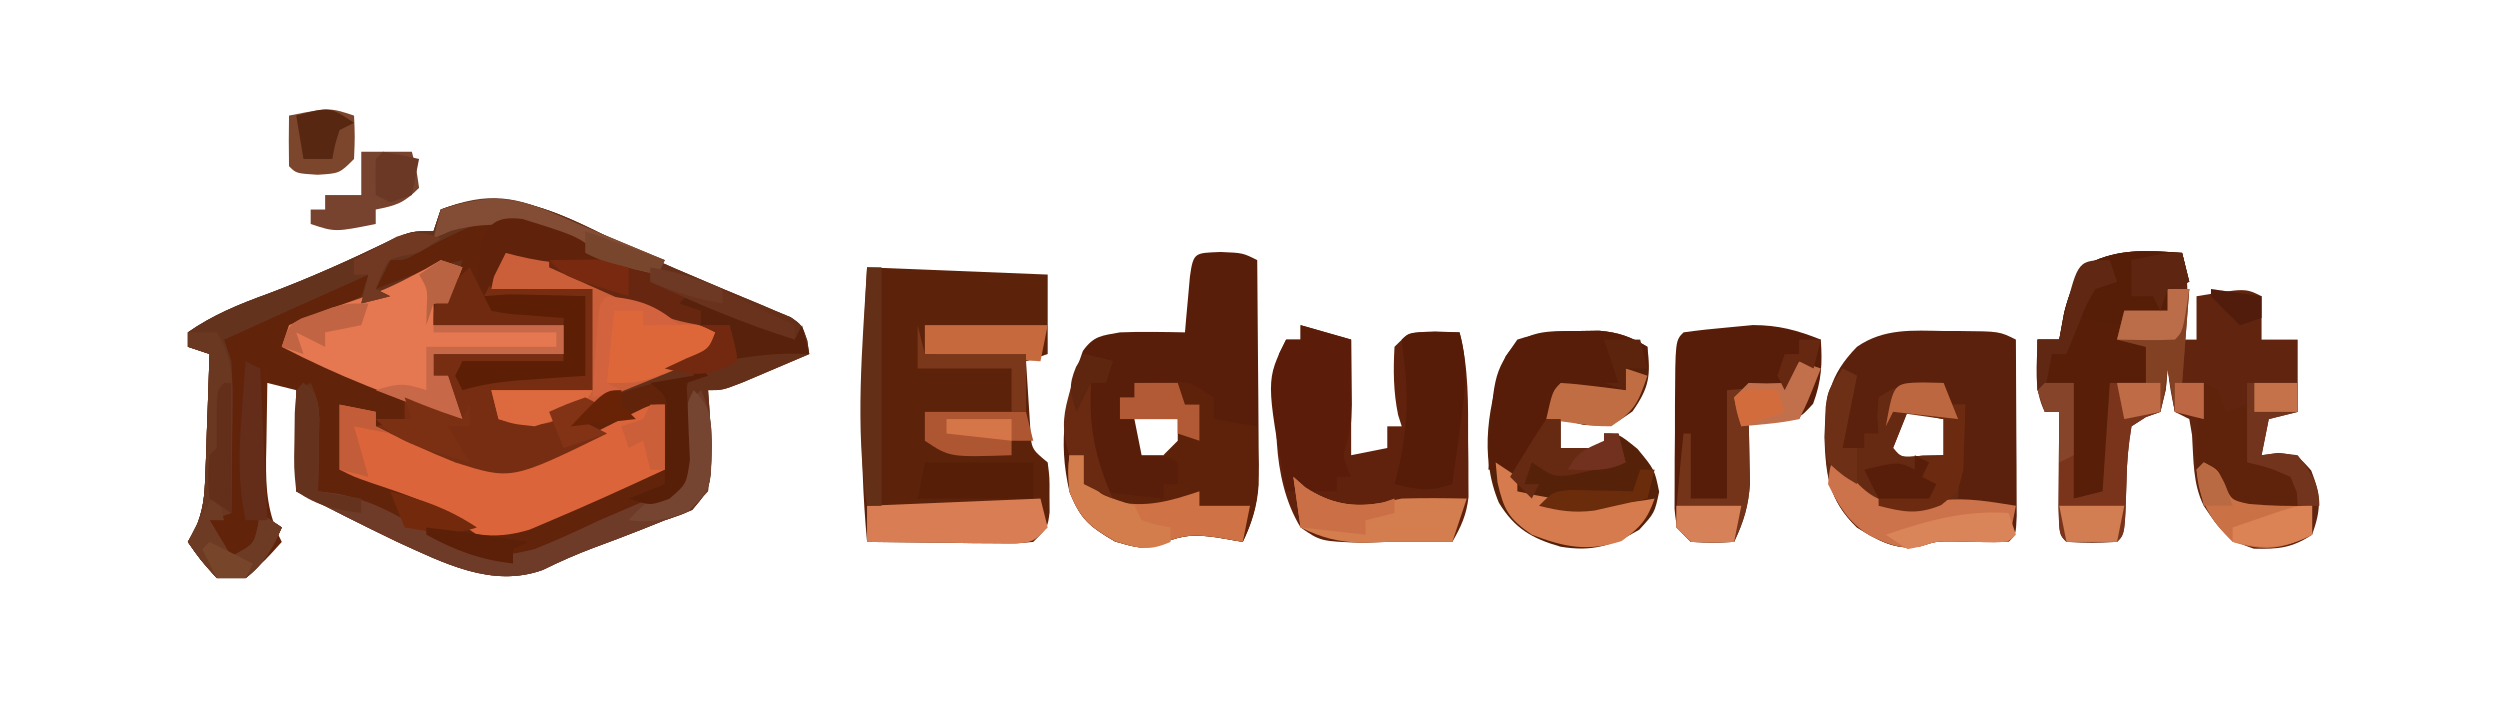 <?xml version="1.0" encoding="UTF-8"?>
<svg version="1.1" xmlns="http://www.w3.org/2000/svg" width="346" height="99">
<path d="M0 0 C2.858 1.32 5.744 2.557 8.648 3.773 C9.467 4.121 10.285 4.469 11.128 4.827 C12.75 5.515 14.378 6.191 16.011 6.854 C16.754 7.172 17.496 7.489 18.262 7.816 C19.261 8.23 19.261 8.23 20.28 8.653 C21.84 9.746 21.84 9.746 22.563 11.867 C22.7 12.797 22.7 12.797 22.84 13.746 C20.883 14.584 18.925 15.416 16.965 16.246 C15.329 16.942 15.329 16.942 13.66 17.652 C10.84 18.746 10.84 18.746 8.84 18.746 C8.944 20.192 8.944 20.192 9.051 21.668 C9.493 31.981 9.493 31.981 6.652 35.309 C5.012 36.027 5.012 36.027 2.84 36.746 C1.834 37.148 0.829 37.55 -0.207 37.965 C-2.473 38.863 -4.751 39.731 -7.039 40.57 C-9.464 41.484 -11.721 42.472 -14.035 43.621 C-21.069 46.153 -27.722 42.667 -34.16 39.746 C-38.865 37.488 -43.517 35.128 -48.16 32.746 C-48.16 28.126 -48.16 23.506 -48.16 18.746 C-49.48 18.416 -50.8 18.086 -52.16 17.746 C-52.214 20.476 -52.254 23.204 -52.285 25.934 C-52.302 26.703 -52.319 27.471 -52.336 28.264 C-52.373 32.561 -52.156 35.825 -50.16 39.746 C-52.41 42.246 -52.41 42.246 -55.16 44.746 C-56.48 44.746 -57.8 44.746 -59.16 44.746 C-61.41 42.246 -61.41 42.246 -63.16 39.746 C-62.839 39.193 -62.517 38.641 -62.186 38.071 C-61.015 35.416 -60.847 33.436 -60.746 30.543 C-60.707 29.563 -60.669 28.584 -60.629 27.574 C-60.598 26.558 -60.567 25.543 -60.535 24.496 C-60.496 23.465 -60.458 22.434 -60.418 21.371 C-60.324 18.83 -60.238 16.288 -60.16 13.746 C-61.15 13.416 -62.14 13.086 -63.16 12.746 C-63.16 12.086 -63.16 11.426 -63.16 10.746 C-59.701 8.336 -56.106 6.869 -52.16 5.434 C-46.225 3.216 -40.538 0.648 -34.84 -2.117 C-32.16 -3.254 -32.16 -3.254 -29.16 -3.254 C-28.83 -4.244 -28.5 -5.234 -28.16 -6.254 C-17.718 -10.27 -9.428 -4.412 0 0 Z " fill="#62230B" transform="translate(89.16,35.254)"/>
<path d="M0 0 C2.858 1.32 5.744 2.557 8.648 3.773 C9.467 4.121 10.285 4.469 11.128 4.827 C12.75 5.515 14.378 6.191 16.011 6.854 C16.754 7.172 17.496 7.489 18.262 7.816 C19.261 8.23 19.261 8.23 20.28 8.653 C21.84 9.746 21.84 9.746 22.563 11.867 C22.7 12.797 22.7 12.797 22.84 13.746 C20.883 14.584 18.925 15.416 16.965 16.246 C15.329 16.942 15.329 16.942 13.66 17.652 C10.84 18.746 10.84 18.746 8.84 18.746 C8.944 20.192 8.944 20.192 9.051 21.668 C9.493 31.981 9.493 31.981 6.652 35.309 C5.012 36.027 5.012 36.027 2.84 36.746 C1.834 37.148 0.829 37.55 -0.207 37.965 C-2.473 38.863 -4.751 39.731 -7.039 40.57 C-9.464 41.484 -11.721 42.472 -14.035 43.621 C-21.069 46.153 -27.722 42.667 -34.16 39.746 C-38.865 37.488 -43.517 35.128 -48.16 32.746 C-48.16 28.126 -48.16 23.506 -48.16 18.746 C-47.5 18.416 -46.84 18.086 -46.16 17.746 C-44.718 20.63 -45.066 23.163 -45.098 26.371 C-45.107 27.56 -45.116 28.748 -45.125 29.973 C-45.137 30.888 -45.148 31.803 -45.16 32.746 C-44.272 32.862 -43.384 32.978 -42.469 33.098 C-39.28 33.723 -37.068 34.599 -34.223 36.121 C-33.362 36.565 -32.5 37.008 -31.613 37.465 C-30.143 38.233 -28.674 39.003 -27.207 39.777 C-22.767 41.937 -19.907 41.974 -15.16 40.746 C-12.095 39.541 -9.134 38.157 -6.16 36.746 C-4.892 36.198 -3.621 35.656 -2.348 35.121 C-1.296 34.667 -0.244 34.214 0.84 33.746 C1.551 33.533 2.263 33.321 2.996 33.102 C5.213 31.798 5.213 31.798 5.414 28.523 C5.451 27.256 5.489 25.989 5.527 24.684 C5.771 17.815 5.771 17.815 6.84 16.746 C-0.126 17.779 -6.034 19.804 -12.398 22.82 C-15.481 23.854 -17.087 23.67 -20.16 22.746 C-20.655 20.766 -20.655 20.766 -21.16 18.746 C-16.54 18.746 -11.92 18.746 -7.16 18.746 C-7.16 14.126 -7.16 9.506 -7.16 4.746 C-11.78 4.746 -16.4 4.746 -21.16 4.746 C-20.83 3.096 -20.5 1.446 -20.16 -0.254 C-16.145 -1.86 -13.146 -0.486 -9.16 0.746 C-8.17 0.746 -7.18 0.746 -6.16 0.746 C-11.64 -2.343 -16.727 -4.93 -23.16 -4.254 C-25.96 -3.161 -28.489 -1.879 -31.094 -0.383 C-33.16 0.746 -33.16 0.746 -35.16 0.746 C-35.82 2.066 -36.48 3.386 -37.16 4.746 C-36.629 4.541 -36.098 4.336 -35.551 4.125 C-34.844 3.856 -34.138 3.586 -33.41 3.309 C-32.714 3.042 -32.018 2.775 -31.301 2.5 C-29.27 1.785 -27.257 1.232 -25.16 0.746 C-25.82 2.726 -26.48 4.706 -27.16 6.746 C-27.82 6.746 -28.48 6.746 -29.16 6.746 C-29.16 7.736 -29.16 8.726 -29.16 9.746 C-23.22 9.746 -17.28 9.746 -11.16 9.746 C-11.16 11.066 -11.16 12.386 -11.16 13.746 C-17.1 13.746 -23.04 13.746 -29.16 13.746 C-29.16 14.736 -29.16 15.726 -29.16 16.746 C-28.5 16.746 -27.84 16.746 -27.16 16.746 C-26.5 18.726 -25.84 20.706 -25.16 22.746 C-29.121 21.922 -32.797 20.38 -36.535 18.871 C-37.182 18.615 -37.829 18.358 -38.496 18.094 C-42.488 16.492 -46.336 14.723 -50.16 12.746 C-49.83 11.756 -49.5 10.766 -49.16 9.746 C-46.632 8.552 -44.055 7.71 -41.41 6.809 C-40.668 6.458 -39.925 6.107 -39.16 5.746 C-38.83 4.756 -38.5 3.766 -38.16 2.746 C-44.847 5.702 -51.508 8.712 -58.16 11.746 C-57.83 12.736 -57.5 13.726 -57.16 14.746 C-57.079 16.373 -57.053 18.004 -57.062 19.633 C-57.067 21.04 -57.067 21.04 -57.072 22.475 C-57.081 23.451 -57.089 24.428 -57.098 25.434 C-57.102 26.422 -57.107 27.41 -57.111 28.428 C-57.123 30.867 -57.14 33.307 -57.16 35.746 C-58.645 36.241 -58.645 36.241 -60.16 36.746 C-59.17 38.396 -58.18 40.046 -57.16 41.746 C-54.035 40.111 -54.035 40.111 -53.473 37.621 C-53.318 36.693 -53.318 36.693 -53.16 35.746 C-52.17 36.406 -51.18 37.066 -50.16 37.746 C-51.442 40.606 -52.652 42.816 -55.16 44.746 C-56.48 44.746 -57.8 44.746 -59.16 44.746 C-61.41 42.246 -61.41 42.246 -63.16 39.746 C-62.839 39.193 -62.517 38.641 -62.186 38.071 C-61.015 35.416 -60.847 33.436 -60.746 30.543 C-60.707 29.563 -60.669 28.584 -60.629 27.574 C-60.598 26.558 -60.567 25.543 -60.535 24.496 C-60.496 23.465 -60.458 22.434 -60.418 21.371 C-60.324 18.83 -60.238 16.288 -60.16 13.746 C-61.15 13.416 -62.14 13.086 -63.16 12.746 C-63.16 12.086 -63.16 11.426 -63.16 10.746 C-59.701 8.336 -56.106 6.869 -52.16 5.434 C-46.225 3.216 -40.538 0.648 -34.84 -2.117 C-32.16 -3.254 -32.16 -3.254 -29.16 -3.254 C-28.83 -4.244 -28.5 -5.234 -28.16 -6.254 C-17.718 -10.27 -9.428 -4.412 0 0 Z " fill="#65301A" transform="translate(89.16,35.254)"/>
<path d="M0 0 C1.161 4.256 0.762 7.684 0 12 C0.66 12 1.32 12 2 12 C2 10.02 2 8.04 2 6 C8.75 4.875 8.75 4.875 11 6 C11 7.98 11 9.96 11 12 C12.65 12 14.3 12 16 12 C16 15.3 16 18.6 16 22 C14.68 22.33 13.36 22.66 12 23 C11.67 24.65 11.34 26.3 11 28 C11.763 27.897 12.526 27.794 13.312 27.688 C16 28 16 28 17.875 30.125 C19.258 33.659 19.27 35.429 18 39 C15.156 40.869 13.327 41.007 9.938 40.938 C6.247 39.76 5.101 38.191 3 35 C1.454 31.907 1.609 28.633 1.379 25.215 C1.254 24.484 1.129 23.753 1 23 C0.34 22.67 -0.32 22.34 -1 22 C-1.625 18.938 -1.625 18.938 -2 16 C-2.083 16.949 -2.165 17.898 -2.25 18.875 C-2.498 19.906 -2.745 20.938 -3 22 C-3.661 22.238 -4.323 22.477 -5.004 22.723 C-5.992 23.355 -5.992 23.355 -7 24 C-7.441 26.64 -7.651 28.915 -7.688 31.562 C-7.911 38.911 -7.911 38.911 -9 40 C-12.5 40.125 -12.5 40.125 -16 40 C-17 39 -17 39 -17.098 35.184 C-17.091 33.602 -17.079 32.019 -17.062 30.438 C-17.058 29.631 -17.053 28.825 -17.049 27.994 C-17.037 25.996 -17.019 23.998 -17 22 C-17.66 22 -18.32 22 -19 22 C-20.607 18.785 -20.057 15.564 -20 12 C-19.01 12 -18.02 12 -17 12 C-16.66 10.144 -16.66 10.144 -16.312 8.25 C-15.543 5.296 -14.957 3.946 -13 1.5 C-8.681 -0.659 -4.74 -0.331 0 0 Z " fill="#60240F" transform="translate(302,35)"/>
<path d="M0 0 C8.25 0.33 16.5 0.66 25 1 C25 4.63 25 8.26 25 12 C24.01 12.33 23.02 12.66 22 13 C22.114 14.959 22.241 16.917 22.375 18.875 C22.445 19.966 22.514 21.056 22.586 22.18 C22.733 25.13 22.733 25.13 25 27 C25.266 29.094 25.266 29.094 25.25 31.5 C25.255 32.294 25.26 33.088 25.266 33.906 C25 36 25 36 23 38 C20.662 38.227 20.662 38.227 17.773 38.195 C16.227 38.186 16.227 38.186 14.648 38.176 C13.568 38.159 12.488 38.142 11.375 38.125 C10.287 38.116 9.199 38.107 8.078 38.098 C5.385 38.074 2.693 38.041 0 38 C-1.192 25.199 -0.722 12.837 0 0 Z " fill="#5D220A" transform="translate(120,37)"/>
<path d="M0 0 C3.062 0.125 3.062 0.125 5.062 1.125 C5.112 5.876 5.148 10.626 5.172 15.377 C5.182 16.992 5.196 18.607 5.213 20.221 C5.238 22.547 5.249 24.873 5.258 27.199 C5.268 27.917 5.278 28.635 5.289 29.375 C5.29 33.41 4.852 36.493 3.062 40.125 C1.866 39.919 0.67 39.712 -0.562 39.5 C-3.707 39.08 -4.918 39.118 -8 40.25 C-10.938 41.125 -10.938 41.125 -14.625 40.062 C-18.258 37.938 -19.42 37.004 -20.938 33.125 C-22.564 25.975 -21.52 20.533 -19.062 13.688 C-17.542 11.576 -16.469 11.587 -13.938 11.125 C-12.355 11.06 -10.771 11.039 -9.188 11.062 C-8.388 11.072 -7.589 11.081 -6.766 11.09 C-6.162 11.101 -5.559 11.113 -4.938 11.125 C-4.847 10.06 -4.847 10.06 -4.754 8.973 C-4.67 8.054 -4.586 7.134 -4.5 6.188 C-4.419 5.271 -4.338 4.354 -4.254 3.41 C-3.779 -0.019 -3.549 0.151 0 0 Z M-11.938 23.125 C-11.607 24.775 -11.277 26.425 -10.938 28.125 C-9.287 28.125 -7.638 28.125 -5.938 28.125 C-5.607 27.465 -5.277 26.805 -4.938 26.125 C-5.268 25.135 -5.598 24.145 -5.938 23.125 C-8.512 22.128 -9.427 21.87 -11.938 23.125 Z " fill="#581E09" transform="translate(168.938,34.875)"/>
<path d="M0 0 C1.092 0.001 1.092 0.001 2.207 0.002 C7.594 0.047 7.594 0.047 9.875 1.188 C9.904 5.667 9.922 10.146 9.938 14.625 C9.946 15.904 9.954 17.184 9.963 18.502 C9.968 20.324 9.968 20.324 9.973 22.184 C9.981 23.872 9.981 23.872 9.989 25.595 C9.875 28.188 9.875 28.188 8.875 29.188 C6.384 29.26 3.909 29.184 1.418 29.125 C-1.079 29.086 -1.079 29.086 -3.23 29.754 C-6.596 30.524 -9.334 28.93 -12.125 27.188 C-16.046 23.367 -16.439 19.958 -16.625 14.688 C-16.449 9.188 -15.973 6.143 -12.125 2.188 C-8.381 -0.41 -4.378 -0.074 0 0 Z M-5.125 11.188 C-5.785 12.838 -6.445 14.488 -7.125 16.188 C-6 17.544 -6 17.544 -3.062 17.25 C-2.093 17.229 -1.124 17.209 -0.125 17.188 C-0.125 15.537 -0.125 13.887 -0.125 12.188 C-1.775 11.857 -3.425 11.527 -5.125 11.188 Z " fill="#5B210C" transform="translate(269.125,45.812)"/>
<path d="M0 0 C2.31 0.66 4.62 1.32 7 2 C7 7.28 7 12.56 7 18 C8.65 17.67 10.3 17.34 12 17 C12 16.01 12 15.02 12 14 C12.66 14 13.32 14 14 14 C13.752 13.227 13.752 13.227 13.5 12.438 C12.841 9.223 12.818 6.272 13 3 C15 1 15 1 18.625 0.875 C20.296 0.937 20.296 0.937 22 1 C23.3 5.983 23.184 10.951 23.188 16.062 C23.2 16.96 23.212 17.858 23.225 18.783 C23.228 20.084 23.228 20.084 23.23 21.41 C23.235 22.195 23.239 22.98 23.243 23.789 C22.973 26.245 22.224 27.872 21 30 C18 30 15 30 12 30 C10.329 30.062 10.329 30.062 8.625 30.125 C2.769 29.923 2.769 29.923 0 28 C-4.246 20.975 -3.507 11.89 -3 4 C-2.67 3.34 -2.34 2.68 -2 2 C-1.34 2 -0.68 2 0 2 C0 1.34 0 0.68 0 0 Z " fill="#60220C" transform="translate(180,45)"/>
<path d="M0 0 C0.947 -0.014 1.895 -0.028 2.871 -0.043 C5.608 0.191 7.227 0.79 9.562 2.188 C10.027 6.183 9.849 7.779 7.5 11.125 C4.562 13.188 4.562 13.188 0.75 13 C-0.302 12.732 -1.354 12.464 -2.438 12.188 C-2.438 13.508 -2.438 14.828 -2.438 16.188 C-0.458 16.188 1.522 16.188 3.562 16.188 C3.562 15.527 3.562 14.867 3.562 14.188 C5.562 14.188 5.562 14.188 8.188 16.312 C10.562 19.188 10.562 19.188 11.188 22.25 C10.562 25.188 10.562 25.188 8.438 27.5 C4.646 29.726 1.94 30.583 -2.457 29.852 C-6.404 28.724 -8.858 27.308 -11 23.75 C-13.747 17.173 -12.482 9.988 -10.062 3.5 C-7.406 -0.28 -4.315 0.029 0 0 Z " fill="#552109" transform="translate(218.438,45.812)"/>
<path d="M0 0 C2.475 0.495 2.475 0.495 5 1 C5 1.66 5 2.32 5 3 C5.996 3.29 5.996 3.29 7.012 3.586 C14.657 5.84 14.657 5.84 17.688 7.25 C25.158 9.673 33.913 4.544 40.5 1.25 C43 0 43 0 45 0 C45 2.97 45 5.94 45 9 C39.577 11.516 34.137 13.996 28.625 16.312 C27.469 16.802 27.469 16.802 26.289 17.301 C23.701 18.091 21.692 18.244 19 18 C17.612 17.074 16.227 16.141 14.883 15.152 C11.617 13.153 7.999 12.069 4.391 10.832 C2 10 2 10 0 9 C0 6.03 0 3.06 0 0 Z " fill="#DB643A" transform="translate(47,56)"/>
<path d="M0 0 C0.233 3.341 0.105 5.716 -1.062 8.875 C-3 11 -3 11 -6.688 11.312 C-7.781 11.209 -8.874 11.106 -10 11 C-9.977 11.808 -9.954 12.616 -9.93 13.449 C-9.903 15.052 -9.903 15.052 -9.875 16.688 C-9.852 17.743 -9.829 18.799 -9.805 19.887 C-10.001 23.023 -10.669 25.176 -12 28 C-14.875 28.125 -14.875 28.125 -18 28 C-20 26 -20 26 -20.243 23.402 C-20.239 22.33 -20.235 21.257 -20.23 20.152 C-20.229 18.99 -20.227 17.828 -20.225 16.631 C-20.212 15.412 -20.2 14.193 -20.188 12.938 C-20.187 11.715 -20.186 10.492 -20.186 9.232 C-20.14 0.14 -20.14 0.14 -19 -1 C-16.945 -1.291 -14.88 -1.508 -12.812 -1.688 C-11.685 -1.794 -10.557 -1.901 -9.395 -2.012 C-5.834 -1.999 -3.291 -1.304 0 0 Z " fill="#571D08" transform="translate(252,47)"/>
<path d="M0 0 C0.66 0.33 1.32 0.66 2 1 C1.34 4.3 0.68 7.6 0 11 C0.99 11 1.98 11 3 11 C3 10.34 3 9.68 3 9 C3.66 9 4.32 9 5 9 C4.907 7.824 4.907 7.824 4.812 6.625 C4.874 5.759 4.936 4.893 5 4 C8.435 1.71 9.985 1.822 14 2 C14.33 2.99 14.66 3.98 15 5 C15.66 5 16.32 5 17 5 C16.67 9.29 16.34 13.58 16 18 C18.64 18.33 21.28 18.66 24 19 C23.67 20.65 23.34 22.3 23 24 C22.325 23.988 21.649 23.977 20.953 23.965 C20.061 23.956 19.169 23.947 18.25 23.938 C17.368 23.926 16.487 23.914 15.578 23.902 C13.051 23.902 13.051 23.902 10.891 24.57 C7.527 25.335 4.789 23.741 2 22 C-2.009 18.094 -2.273 14.689 -2.375 9.312 C-2.308 3.461 -2.308 3.461 0 0 Z M9 6 C8.34 7.65 7.68 9.3 7 11 C8.125 12.356 8.125 12.356 11.062 12.062 C12.032 12.042 13.001 12.021 14 12 C14 10.35 14 8.7 14 7 C12.35 6.67 10.7 6.34 9 6 Z " fill="#652A11" transform="translate(255,51)"/>
<path d="M0 0 C0.99 0.33 1.98 0.66 3 1 C2.34 2.65 1.68 4.3 1 6 C0.34 6 -0.32 6 -1 6 C-1 6.99 -1 7.98 -1 9 C4.94 9 10.88 9 17 9 C17 10.32 17 11.64 17 13 C11.06 13 5.12 13 -1 13 C-1 13.99 -1 14.98 -1 16 C-0.34 16 0.32 16 1 16 C1.66 17.98 2.32 19.96 3 22 C-0.961 21.176 -4.637 19.633 -8.375 18.125 C-9.346 17.74 -9.346 17.74 -10.336 17.348 C-14.328 15.746 -18.176 13.977 -22 12 C-21.67 11.01 -21.34 10.02 -21 9 C-18.415 7.867 -15.915 6.901 -13.25 6 C-7.522 4.043 -7.522 4.043 -2.172 1.25 C-1.455 0.838 -0.738 0.425 0 0 Z " fill="#E57751" transform="translate(61,36)"/>
<path d="M0 0 C1.258 -0.041 2.516 -0.083 3.812 -0.125 C4.52 -0.148 5.228 -0.171 5.957 -0.195 C8 0 8 0 11 2 C11 2.99 11 3.98 11 5 C13.97 5.495 13.97 5.495 17 6 C17.054 7.729 17.093 9.458 17.125 11.188 C17.148 12.15 17.171 13.113 17.195 14.105 C16.991 17.128 16.269 19.268 15 22 C13.206 21.691 13.206 21.691 11.375 21.375 C8.231 20.955 7.019 20.993 3.938 22.125 C1 23 1 23 -2.688 21.938 C-6.21 19.877 -7.485 18.743 -9 15 C-9.188 12.188 -9.188 12.188 -9 10 C-8.34 10 -7.68 10 -7 10 C-6.34 11.65 -5.68 13.3 -5 15 C-2.03 15.33 0.94 15.66 4 16 C4 15.34 4 14.68 4 14 C4.66 14 5.32 14 6 14 C6 13.01 6 12.02 6 11 C5.34 10.67 4.68 10.34 4 10 C4.66 9.34 5.32 8.68 6 8 C6 7.01 6 6.02 6 5 C3.36 5 0.72 5 -2 5 C-2 4.01 -2 3.02 -2 2 C-1.34 2 -0.68 2 0 2 C0 1.34 0 0.68 0 0 Z " fill="#5E2109" transform="translate(157,53)"/>
<path d="M0 0 C0.33 1.32 0.66 2.64 1 4 C0.01 4.33 -0.98 4.66 -2 5 C-2 5.99 -2 6.98 -2 8 C-3.98 8 -5.96 8 -8 8 C-8.33 9.32 -8.66 10.64 -9 12 C-7.68 12.33 -6.36 12.66 -5 13 C-5 14.65 -5 16.3 -5 18 C-6.65 18 -8.3 18 -10 18 C-10 22.95 -10 27.9 -10 33 C-12.475 33.495 -12.475 33.495 -15 34 C-15 28.72 -15 23.44 -15 18 C-16.65 18.33 -18.3 18.66 -20 19 C-20 16.69 -20 14.38 -20 12 C-19.01 12 -18.02 12 -17 12 C-16.66 10.144 -16.66 10.144 -16.312 8.25 C-15.543 5.296 -14.957 3.946 -13 1.5 C-8.681 -0.659 -4.74 -0.331 0 0 Z " fill="#581E07" transform="translate(302,35)"/>
<path d="M0 0 C2.854 1.263 5.735 2.455 8.617 3.652 C9.668 4.089 10.718 4.526 11.801 4.977 C12.586 5.303 13.371 5.629 14.18 5.965 C13.85 6.625 13.52 7.285 13.18 7.965 C8.827 7.032 5.143 6.061 1.242 3.902 C-3.043 1.697 -6.964 0.455 -11.82 0.965 C-14.62 2.058 -17.149 3.34 -19.754 4.836 C-21.82 5.965 -21.82 5.965 -23.82 5.965 C-24.48 7.285 -25.14 8.605 -25.82 9.965 C-25.16 10.295 -24.5 10.625 -23.82 10.965 C-25.14 11.295 -26.46 11.625 -27.82 11.965 C-27.49 10.645 -27.16 9.325 -26.82 7.965 C-33.507 10.92 -40.168 13.931 -46.82 16.965 C-46.49 17.955 -46.16 18.945 -45.82 19.965 C-45.739 21.592 -45.713 23.222 -45.723 24.852 C-45.727 26.258 -45.727 26.258 -45.732 27.693 C-45.741 28.67 -45.749 29.646 -45.758 30.652 C-45.762 31.64 -45.767 32.628 -45.771 33.646 C-45.783 36.086 -45.8 38.525 -45.82 40.965 C-47.305 41.46 -47.305 41.46 -48.82 41.965 C-47.83 43.615 -46.84 45.265 -45.82 46.965 C-42.696 45.33 -42.696 45.33 -42.133 42.84 C-41.978 41.912 -41.978 41.912 -41.82 40.965 C-40.83 41.625 -39.84 42.285 -38.82 42.965 C-40.102 45.825 -41.312 48.035 -43.82 49.965 C-45.14 49.965 -46.46 49.965 -47.82 49.965 C-50.07 47.465 -50.07 47.465 -51.82 44.965 C-51.499 44.412 -51.177 43.859 -50.846 43.29 C-49.675 40.635 -49.507 38.655 -49.406 35.762 C-49.368 34.782 -49.329 33.802 -49.289 32.793 C-49.258 31.777 -49.227 30.761 -49.195 29.715 C-49.157 28.684 -49.118 27.652 -49.078 26.59 C-48.984 24.048 -48.898 21.507 -48.82 18.965 C-49.81 18.635 -50.8 18.305 -51.82 17.965 C-51.82 17.305 -51.82 16.645 -51.82 15.965 C-48.361 13.555 -44.766 12.088 -40.82 10.652 C-34.885 8.435 -29.198 5.867 -23.5 3.102 C-20.82 1.965 -20.82 1.965 -17.82 1.965 C-17.49 0.975 -17.16 -0.015 -16.82 -1.035 C-10.107 -3.617 -6.379 -2.849 0 0 Z " fill="#64331D" transform="translate(77.82,30.035)"/>
<path d="M0 0 C0.33 0.66 0.66 1.32 1 2 C5.62 2 10.24 2 15 2 C15 6.62 15 11.24 15 16 C10.38 16 5.76 16 1 16 C1.66 17.32 2.32 18.64 3 20 C7.485 19.344 11.669 18.299 16 17 C15.01 17.99 14.02 18.98 13 20 C14.32 20.66 15.64 21.32 17 22 C3.789 28.46 3.789 28.46 -4 26 C-7.757 24.498 -11.392 22.828 -15 21 C-13.68 20.67 -12.36 20.34 -11 20 C-11 19.01 -11 18.02 -11 17 C-10.237 17.309 -9.474 17.619 -8.688 17.938 C-6.812 18.679 -4.913 19.362 -3 20 C-3.66 18.02 -4.32 16.04 -5 14 C-5.66 14 -6.32 14 -7 14 C-7 13.01 -7 12.02 -7 11 C-1.06 11 4.88 11 11 11 C11 11.33 11 11.66 11 12 C6.38 12 1.76 12 -3 12 C-3 12.99 -3 13.98 -3 15 C-2.479 14.836 -1.958 14.673 -1.422 14.504 C1.676 13.859 4.588 13.906 7.75 13.938 C9.506 13.951 9.506 13.951 11.297 13.965 C12.189 13.976 13.081 13.988 14 14 C14 10.37 14 6.74 14 3 C9.38 3 4.76 3 0 3 C0 2.01 0 1.02 0 0 Z " fill="#772D11" transform="translate(67,38)"/>
<path d="M0 0 C3.51 0.582 6.624 2.068 9.859 3.504 C11.532 4.244 11.532 4.244 13.238 4.998 C14.977 5.772 14.977 5.772 16.75 6.562 C17.924 7.083 19.099 7.603 20.309 8.139 C23.207 9.423 26.104 10.71 29 12 C28 15 28 15 25.191 16.465 C23.994 16.951 22.796 17.437 21.562 17.938 C20.932 18.195 20.301 18.452 19.651 18.717 C18.372 19.237 17.092 19.754 15.81 20.266 C14.202 20.918 12.611 21.612 11.023 22.312 C9.743 22.869 9.743 22.869 8.438 23.438 C7.694 23.766 6.95 24.095 6.184 24.434 C3.494 25.131 1.656 24.714 -1 24 C-1.33 22.68 -1.66 21.36 -2 20 C2.62 20 7.24 20 12 20 C12 15.38 12 10.76 12 6 C7.38 6 2.76 6 -2 6 C-1 1 -1 1 0 0 Z " fill="#CA5F3A" transform="translate(70,34)"/>
<path d="M0 0 C0.99 0 1.98 0 3 0 C2.67 4.29 2.34 8.58 2 13 C2.99 13 3.98 13 5 13 C5 14.65 5 16.3 5 18 C3.68 17.67 2.36 17.34 1 17 C0.67 15.02 0.34 13.04 0 11 C-0.083 11.949 -0.165 12.898 -0.25 13.875 C-0.497 14.906 -0.745 15.938 -1 17 C-1.661 17.238 -2.323 17.477 -3.004 17.723 C-3.992 18.355 -3.992 18.355 -5 19 C-5.441 21.64 -5.651 23.915 -5.688 26.562 C-5.911 33.911 -5.911 33.911 -7 35 C-10.5 35.125 -10.5 35.125 -14 35 C-15 34 -15 34 -15.098 30.184 C-15.091 28.602 -15.079 27.019 -15.062 25.438 C-15.058 24.631 -15.053 23.825 -15.049 22.994 C-15.037 20.996 -15.019 18.998 -15 17 C-15.66 17 -16.32 17 -17 17 C-17.33 16.01 -17.66 15.02 -18 14 C-16.35 13.67 -14.7 13.34 -13 13 C-13 18.28 -13 23.56 -13 29 C-11.68 28.67 -10.36 28.34 -9 28 C-8.67 23.05 -8.34 18.1 -8 13 C-6.35 13 -4.7 13 -3 13 C-3 11.35 -3 9.7 -3 8 C-4.32 7.67 -5.64 7.34 -7 7 C-6.67 5.68 -6.34 4.36 -6 3 C-4.02 3 -2.04 3 0 3 C0 2.01 0 1.02 0 0 Z " fill="#7A341C" transform="translate(300,40)"/>
<path d="M0 0 C2 2 2 2 2.195 5.039 C2.172 6.222 2.149 7.406 2.125 8.625 C2.107 9.814 2.089 11.002 2.07 12.227 C2.047 13.142 2.024 14.057 2 15 C2.888 15.116 3.776 15.232 4.691 15.352 C7.881 15.977 10.092 16.853 12.938 18.375 C13.799 18.818 14.66 19.262 15.547 19.719 C17.017 20.487 18.486 21.257 19.953 22.031 C24.393 24.191 27.254 24.228 32 23 C35.065 21.795 38.026 20.411 41 19 C42.268 18.452 43.539 17.91 44.812 17.375 C45.864 16.921 46.916 16.468 48 16 C49.069 15.633 49.069 15.633 50.16 15.258 C52.279 14.12 52.279 14.12 52.539 11.469 C52.582 9.999 52.582 9.999 52.625 8.5 C52.807 3.193 52.807 3.193 55 1 C57.115 5.229 56.616 10.415 56 15 C53.759 17.497 53.012 17.906 50 19 C48.995 19.405 47.989 19.81 46.953 20.227 C44.686 21.12 42.409 21.986 40.121 22.824 C37.696 23.738 35.439 24.726 33.125 25.875 C26.091 28.407 19.438 24.921 13 22 C8.295 19.742 3.643 17.382 -1 15 C-1.027 12.688 -1.046 10.375 -1.062 8.062 C-1.074 6.775 -1.086 5.487 -1.098 4.16 C-1 1 -1 1 0 0 Z " fill="#6F3B29" transform="translate(42,53)"/>
<path d="M0 0 C0.947 -0.014 1.895 -0.028 2.871 -0.043 C5.608 0.191 7.227 0.79 9.562 2.188 C9.562 3.178 9.562 4.168 9.562 5.188 C8.572 5.188 7.582 5.188 6.562 5.188 C6.562 6.178 6.562 7.168 6.562 8.188 C3.592 8.188 0.623 8.188 -2.438 8.188 C-3.087 9.796 -3.087 9.796 -3.75 11.438 C-5.011 14.343 -6.169 16.919 -8.438 19.188 C-9.758 19.188 -11.078 19.188 -12.438 19.188 C-11.819 5.999 -11.819 5.999 -8.438 1.188 C-5.386 0.17 -3.196 0.022 0 0 Z " fill="#571D08" transform="translate(218.438,45.812)"/>
<path d="M0 0 C2.31 0.66 4.62 1.32 7 2 C7.027 3.917 7.046 5.833 7.062 7.75 C7.074 8.817 7.086 9.885 7.098 10.984 C7 14 7 14 6.434 16.203 C5.779 18.22 5.779 18.22 7 21 C6.34 21 5.68 21 5 21 C5 21.66 5 22.32 5 23 C2.69 23 0.38 23 -2 23 C-4.8 7.6 -4.8 7.6 -2 2 C-1.34 2 -0.68 2 0 2 C0 1.34 0 0.68 0 0 Z " fill="#5B1D09" transform="translate(180,45)"/>
<path d="M0 0 C0.99 0.33 1.98 0.66 3 1 C1.125 5.75 1.125 5.75 0 8 C-2.31 8 -4.62 8 -7 8 C-6.977 8.808 -6.954 9.616 -6.93 10.449 C-6.903 12.052 -6.903 12.052 -6.875 13.688 C-6.852 14.743 -6.829 15.799 -6.805 16.887 C-7.001 20.023 -7.669 22.176 -9 25 C-11.875 25.125 -11.875 25.125 -15 25 C-15.66 24.34 -16.32 23.68 -17 23 C-16.977 19.961 -16.977 19.961 -16.625 16.375 C-16.514 15.186 -16.403 13.998 -16.289 12.773 C-16.194 11.858 -16.098 10.943 -16 10 C-15.67 10 -15.34 10 -15 10 C-15 12.97 -15 15.94 -15 19 C-13.35 19 -11.7 19 -10 19 C-10 14.05 -10 9.1 -10 4 C-6.973 3.756 -6.973 3.756 -3.945 3.512 C-1.605 3.126 -1.605 3.126 0 0 Z " fill="#733419" transform="translate(249,50)"/>
<path d="M0 0 C1.134 0.021 2.269 0.041 3.438 0.062 C4.746 4.703 4.173 8.695 3.5 13.375 C3.4 14.116 3.3 14.856 3.197 15.619 C2.951 17.435 2.695 19.249 2.438 21.062 C-0.852 22.159 -2.276 21.862 -5.562 21.062 C-5.407 20.457 -5.251 19.851 -5.09 19.227 C-3.765 13.522 -3.512 8.793 -4.371 2.996 C-4.434 2.358 -4.497 1.72 -4.562 1.062 C-3.562 0.062 -3.562 0.062 0 0 Z " fill="#561C08" transform="translate(198.562,45.938)"/>
<path d="M0 0 C0.33 1.32 0.66 2.64 1 4 C0.01 4.33 -0.98 4.66 -2 5 C-2 5.99 -2 6.98 -2 8 C-3.98 8 -5.96 8 -8 8 C-8.33 8.66 -8.66 9.32 -9 10 C-10.65 9.67 -12.3 9.34 -14 9 C-14.66 10.65 -15.32 12.3 -16 14 C-16.66 14 -17.32 14 -18 14 C-18.33 15.65 -18.66 17.3 -19 19 C-19.33 19 -19.66 19 -20 19 C-20 16.69 -20 14.38 -20 12 C-19.01 12 -18.02 12 -17 12 C-16.66 10.144 -16.66 10.144 -16.312 8.25 C-15.543 5.296 -14.957 3.946 -13 1.5 C-8.681 -0.659 -4.74 -0.331 0 0 Z " fill="#571E07" transform="translate(302,35)"/>
<path d="M0 0 C1.32 0 2.64 0 4 0 C5.831 3.129 6.239 5.376 6.195 8.984 C6.189 9.919 6.182 10.854 6.176 11.816 C6.159 12.784 6.142 13.753 6.125 14.75 C6.116 15.734 6.107 16.717 6.098 17.73 C6.074 20.154 6.041 22.577 6 25 C5.01 25.33 4.02 25.66 3 26 C3.99 27.65 4.98 29.3 6 31 C9.125 29.365 9.125 29.365 9.688 26.875 C9.791 26.256 9.894 25.637 10 25 C10.99 25.66 11.98 26.32 13 27 C11.718 29.86 10.508 32.07 8 34 C6.68 34 5.36 34 4 34 C1.75 31.5 1.75 31.5 0 29 C0.321 28.447 0.643 27.895 0.974 27.325 C2.146 24.67 2.313 22.69 2.414 19.797 C2.453 18.817 2.491 17.837 2.531 16.828 C2.562 15.812 2.593 14.797 2.625 13.75 C2.664 12.719 2.702 11.688 2.742 10.625 C2.836 8.084 2.922 5.542 3 3 C2.01 2.67 1.02 2.34 0 2 C0 1.34 0 0.68 0 0 Z " fill="#6A3720" transform="translate(26,46)"/>
<path d="M0 0 C0.557 0.784 1.114 1.567 1.688 2.375 C4.193 5.219 5.339 6.168 9 7 C10.959 6.775 12.918 6.545 14.863 6.227 C18.348 5.857 21.552 6.446 25 7 C24.67 8.65 24.34 10.3 24 12 C23.325 11.988 22.649 11.977 21.953 11.965 C21.061 11.956 20.169 11.947 19.25 11.938 C18.368 11.926 17.487 11.914 16.578 11.902 C14.051 11.902 14.051 11.902 11.891 12.57 C9.157 13.192 7.161 12.248 4.688 11.086 C1.821 9.241 0.475 7.012 -1 4 C-0.75 1.625 -0.75 1.625 0 0 Z " fill="#CD734B" transform="translate(254,63)"/>
<path d="M0 0 C0.33 1.32 0.66 2.64 1 4 C-1 6 -1 6 -3.338 6.227 C-4.291 6.217 -5.245 6.206 -6.227 6.195 C-7.773 6.186 -7.773 6.186 -9.352 6.176 C-10.432 6.159 -11.512 6.142 -12.625 6.125 C-13.713 6.116 -14.801 6.107 -15.922 6.098 C-18.615 6.074 -21.307 6.041 -24 6 C-24 4.35 -24 2.7 -24 1 C-16.08 0.67 -8.16 0.34 0 0 Z " fill="#D97E54" transform="translate(144,69)"/>
<path d="M0 0 C0.66 0 1.32 0 2 0 C2.227 0.784 2.454 1.567 2.688 2.375 C3.779 5.138 3.779 5.138 6.25 6.375 C10.535 7.349 13.9 6.367 18 5 C18 5.66 18 6.32 18 7 C20.31 7 22.62 7 25 7 C24.67 8.65 24.34 10.3 24 12 C22.804 11.794 21.608 11.588 20.375 11.375 C17.231 10.955 16.019 10.993 12.938 12.125 C10 13 10 13 6.312 11.938 C2.79 9.877 1.515 8.743 0 5 C-0.188 2.188 -0.188 2.188 0 0 Z " fill="#CF7347" transform="translate(148,63)"/>
<path d="M0 0 C0.66 0.33 1.32 0.66 2 1 C2.33 1.99 2.66 2.98 3 4 C3.99 3.67 4.98 3.34 6 3 C6.33 5.64 6.66 8.28 7 11 C8.98 11.66 10.96 12.32 13 13 C13 14.32 13 15.64 13 17 C9.463 17.905 7.629 18.286 4.25 16.75 C2 15 2 15 0 12 C-0.33 12 -0.66 12 -1 12 C-1.082 7.839 -0.982 4.053 0 0 Z " fill="#5F220B" transform="translate(305,53)"/>
<path d="M0 0 C0.99 0 1.98 0 3 0 C2.67 4.29 2.34 8.58 2 13 C2.99 13 3.98 13 5 13 C5 14.65 5 16.3 5 18 C3.68 17.67 2.36 17.34 1 17 C0.67 15.02 0.34 13.04 0 11 C-0.33 12.98 -0.66 14.96 -1 17 C-2.65 17.33 -4.3 17.66 -6 18 C-6.33 16.35 -6.66 14.7 -7 13 C-5.68 13 -4.36 13 -3 13 C-3 11.35 -3 9.7 -3 8 C-4.32 7.67 -5.64 7.34 -7 7 C-6.67 5.68 -6.34 4.36 -6 3 C-4.02 3 -2.04 3 0 3 C0 2.01 0 1.02 0 0 Z " fill="#834123" transform="translate(300,40)"/>
<path d="M0 0 C0.536 0.474 1.073 0.949 1.625 1.438 C5.074 3.707 8.24 4.333 12.312 3.562 C13.199 3.377 14.086 3.191 15 3 C18.002 2.909 20.998 2.941 24 3 C23.34 4.98 22.68 6.96 22 9 C19 9 16 9 13 9 C11.329 9.062 11.329 9.062 9.625 9.125 C6.178 9.006 4.067 8.487 1 7 C0.67 4.69 0.34 2.38 0 0 Z " fill="#D47D4E" transform="translate(179,66)"/>
<path d="M0 0 C13.03 -0.42 22.526 3.278 34 9 C34 9.66 34 10.32 34 11 C33.397 10.795 32.793 10.59 32.172 10.379 C31.373 10.109 30.573 9.84 29.75 9.562 C28.961 9.296 28.172 9.029 27.359 8.754 C25.252 8.08 23.152 7.508 21 7 C21 7.66 21 8.32 21 9 C16.181 8.325 12.081 6.42 7.688 4.438 C6.947 4.108 6.206 3.779 5.443 3.439 C3.627 2.631 1.813 1.816 0 1 C0 0.67 0 0.34 0 0 Z " fill="#67260F" transform="translate(76,36)"/>
<path d="M0 0 C1.485 0.99 1.485 0.99 3 2 C3 2.66 3 3.32 3 4 C9.687 5.487 15.239 6.276 22 5 C20.989 7.932 19.973 9.02 17.438 10.875 C12.788 12.397 9.511 11.741 5 10 C1.768 7.737 1.14 6.608 0.25 2.75 C0.168 1.843 0.085 0.935 0 0 Z " fill="#D57B4E" transform="translate(207,64)"/>
<path d="M0 0 C3.258 -0.293 3.258 -0.293 7.125 -0.188 C9.047 -0.147 9.047 -0.147 11.008 -0.105 C11.995 -0.071 12.983 -0.036 14 0 C14 3.63 14 7.26 14 11 C13.108 11.061 12.216 11.121 11.297 11.184 C9.541 11.309 9.541 11.309 7.75 11.438 C6.59 11.519 5.43 11.6 4.234 11.684 C1.69 11.932 -0.56 12.281 -3 13 C-3.33 12.34 -3.66 11.68 -4 11 C-3.67 10.34 -3.34 9.68 -3 9 C1.62 9 6.24 9 11 9 C11 7.02 11 5.04 11 3 C6.71 3 2.42 3 -2 3 C-1.34 2.01 -0.68 1.02 0 0 Z " fill="#5C1E05" transform="translate(67,41)"/>
<path d="M0 0 C2.062 0.438 2.062 0.438 4 1 C4 1.66 4 2.32 4 3 C5.279 2.979 6.558 2.959 7.875 2.938 C11.75 2.875 11.75 2.875 14 4 C13 7 13 7 10.855 8.168 C9.975 8.504 9.095 8.841 8.188 9.188 C7.315 9.532 6.442 9.876 5.543 10.23 C3 11 3 11 -1 11 C-1.027 9.354 -1.046 7.708 -1.062 6.062 C-1.074 5.146 -1.086 4.229 -1.098 3.285 C-1 1 -1 1 0 0 Z " fill="#DE673A" transform="translate(85,42)"/>
<path d="M0 0 C1.454 0.031 1.454 0.031 2.938 0.062 C3.268 1.052 3.598 2.042 3.938 3.062 C4.598 3.062 5.258 3.062 5.938 3.062 C5.904 5.001 5.835 6.938 5.75 8.875 C5.715 9.954 5.68 11.033 5.645 12.145 C4.938 15.062 4.938 15.062 2.594 16.969 C-0.705 18.327 -2.655 17.934 -6.062 17.062 C-6.062 16.733 -6.062 16.402 -6.062 16.062 C-3.752 16.062 -1.442 16.062 0.938 16.062 C0.608 14.412 0.278 12.762 -0.062 11.062 C0.927 10.732 1.917 10.402 2.938 10.062 C2.938 8.412 2.938 6.763 2.938 5.062 C0.627 4.732 -1.683 4.402 -4.062 4.062 C-4.393 4.723 -4.723 5.383 -5.062 6.062 C-3.989 0.081 -3.989 0.081 0 0 Z " fill="#6C2B11" transform="translate(266.062,52.938)"/>
<path d="M0 0 C2.31 0 4.62 0 7 0 C7.625 2.375 7.625 2.375 8 5 C5.861 7.139 4.867 7.427 2 8 C2 8.66 2 9.32 2 10 C-3.625 11.125 -3.625 11.125 -7 10 C-7 9.34 -7 8.68 -7 8 C-6.34 8 -5.68 8 -5 8 C-5 7.34 -5 6.68 -5 6 C-3.35 6 -1.7 6 0 6 C0 4.02 0 2.04 0 0 Z " fill="#77432E" transform="translate(50,21)"/>
<path d="M0 0 C2.854 1.263 5.735 2.455 8.617 3.652 C9.668 4.089 10.718 4.526 11.801 4.977 C12.586 5.303 13.371 5.629 14.18 5.965 C13.85 6.625 13.52 7.285 13.18 7.965 C8.827 7.032 5.143 6.061 1.242 3.902 C-4.243 1.025 -9.39 0.325 -15.383 1.902 C-16.589 2.428 -16.589 2.428 -17.82 2.965 C-17.49 1.645 -17.16 0.325 -16.82 -1.035 C-9.923 -3.334 -6.531 -2.917 0 0 Z " fill="#824D34" transform="translate(77.82,30.035)"/>
<path d="M0 0 C2 1 2 1 2.812 3 C3.834 5.217 3.834 5.217 6.25 5.75 C9.184 6.017 12.055 6.068 15 6 C15 7.32 15 8.64 15 10 C10.953 12.024 8.344 12.386 4 11 C0.863 7.947 -0.635 5.384 -1 1 C-0.67 0.67 -0.34 0.34 0 0 Z " fill="#CB7146" transform="translate(305,64)"/>
<path d="M0 0 C4.95 0 9.9 0 15 0 C15 1.65 15 3.3 15 5 C9.72 5 4.44 5 -1 5 C-0.67 3.35 -0.34 1.7 0 0 Z " fill="#571E07" transform="translate(128,64)"/>
<path d="M0 0 C5.94 0 11.88 0 18 0 C18 1.32 18 2.64 18 4 C12.06 4 6.12 4 0 4 C0 4.99 0 5.98 0 7 C0.66 7 1.32 7 2 7 C2.66 8.98 3.32 10.96 4 13 C1.154 12.34 -1.523 11.483 -4.25 10.438 C-4.956 10.168 -5.663 9.899 -6.391 9.621 C-6.922 9.416 -7.453 9.211 -8 9 C-4.99 8.066 -4.133 7.956 -1 9 C-1 7.02 -1 5.04 -1 3 C4.94 3 10.88 3 17 3 C17 2.34 17 1.68 17 1 C11.39 1 5.78 1 0 1 C0 0.67 0 0.34 0 0 Z " fill="#C76848" transform="translate(60,45)"/>
<path d="M0 0 C4.62 0 9.24 0 14 0 C14.33 1.32 14.66 2.64 15 4 C14.01 4 13.02 4 12 4 C12 4.66 12 5.32 12 6 C3.429 6.286 3.429 6.286 0 4 C0 2.68 0 1.36 0 0 Z " fill="#AE5632" transform="translate(128,57)"/>
<path d="M0 0 C5.61 0 11.22 0 17 0 C16.67 1.65 16.34 3.3 16 5 C10.72 4.67 5.44 4.34 0 4 C0 2.68 0 1.36 0 0 Z " fill="#C66A3E" transform="translate(128,45)"/>
<path d="M0 0 C0.125 2.875 0.125 2.875 0 6 C-2 8 -2 8 -5.062 8.188 C-8 8 -8 8 -9 7 C-9.041 4.667 -9.042 2.333 -9 0 C-3.375 -1.125 -3.375 -1.125 0 0 Z " fill="#7B462C" transform="translate(49,16)"/>
<path d="M0 0 C0.66 0 1.32 0 2 0 C2 10.89 2 21.78 2 33 C1.34 33 0.68 33 0 33 C-1.701 22.058 -0.642 10.994 0 0 Z " fill="#642F17" transform="translate(120,37)"/>
<path d="M0 0 C2.31 0 4.62 0 7 0 C7 1.32 7 2.64 7 4 C5.68 4.33 4.36 4.66 3 5 C2.67 6.65 2.34 8.3 2 10 C2.763 9.897 3.526 9.794 4.312 9.688 C5.643 9.842 5.643 9.842 7 10 C8.819 12.383 10 13.958 10 17 C9.01 17 8.02 17 7 17 C6.938 16.072 6.938 16.072 6.875 15.125 C6.586 14.424 6.298 13.723 6 13 C3.004 11.695 3.004 11.695 0 11 C0 7.37 0 3.74 0 0 Z " fill="#72341C" transform="translate(311,53)"/>
<path d="M0 0 C8.618 2.67 8.618 2.67 11.66 6.68 C10.076 6.538 8.493 6.391 6.91 6.242 C6.028 6.161 5.147 6.08 4.238 5.996 C1.967 5.717 -0.138 5.292 -2.34 4.68 C-3.33 6.66 -4.32 8.64 -5.34 10.68 C-5.67 10.68 -6 10.68 -6.34 10.68 C-6.253 9.22 -6.145 7.762 -6.027 6.305 C-5.969 5.493 -5.911 4.68 -5.852 3.844 C-5.058 0.49 -3.353 -0.459 0 0 Z " fill="#60220A" transform="translate(72.34,30.32)"/>
<path d="M0 0 C0.99 0.33 1.98 0.66 3 1 C1.75 4.653 1.329 5.781 -2 8 C-4.262 7.977 -4.262 7.977 -6.688 7.625 C-7.496 7.514 -8.304 7.403 -9.137 7.289 C-10.059 7.146 -10.059 7.146 -11 7 C-10.125 3.125 -10.125 3.125 -9 2 C-7.475 2.089 -5.953 2.245 -4.438 2.438 C-3.198 2.59 -3.198 2.59 -1.934 2.746 C-1.296 2.83 -0.657 2.914 0 3 C0 2.01 0 1.02 0 0 Z " fill="#C16D44" transform="translate(225,51)"/>
<path d="M0 0 C2.662 2.662 2.391 4.162 2.5 7.875 C2.411 13.579 2.411 13.579 -0.688 16.75 C-3.786 17.919 -5.741 18.383 -9 18 C-7.357 16.193 -6.254 15.093 -3.934 14.242 C-1.721 13.14 -1.721 13.14 -1.426 10.469 C-1.388 9.489 -1.351 8.509 -1.312 7.5 C-1.065 2.13 -1.065 2.13 0 0 Z " fill="#764531" transform="translate(96,54)"/>
<path d="M0 0 C0.66 0 1.32 0 2 0 C2.227 0.784 2.454 1.567 2.688 2.375 C3.767 5.215 3.767 5.215 6.562 6.188 C7.367 6.456 8.171 6.724 9 7 C9.33 7.66 9.66 8.32 10 9 C12.025 9.652 12.025 9.652 14 10 C14 10.66 14 11.32 14 12 C10.945 13.344 9.706 12.907 6.438 11.875 C2.77 9.874 1.547 8.823 0 5 C-0.188 2.188 -0.188 2.188 0 0 Z " fill="#D37D4D" transform="translate(148,63)"/>
<path d="M0 0 C2 2 2 2 2.195 5.039 C2.172 6.222 2.149 7.406 2.125 8.625 C2.107 9.814 2.089 11.002 2.07 12.227 C2.047 13.142 2.024 14.057 2 15 C4.97 15.495 4.97 15.495 8 16 C8 16.66 8 17.32 8 18 C4.265 17.502 2.188 17.125 -1 15 C-1.328 11.777 -1.328 11.777 -1.25 7.938 C-1.235 6.668 -1.219 5.398 -1.203 4.09 C-1 1 -1 1 0 0 Z " fill="#65321D" transform="translate(42,53)"/>
<path d="M0 0 C0.99 0.33 1.98 0.66 3 1 C1.125 5.75 1.125 5.75 0 8 C-2.649 8.594 -5.292 8.742 -8 9 C-8.625 7.125 -8.625 7.125 -9 5 C-8.34 4.34 -7.68 3.68 -7 3 C-5.763 3.031 -5.763 3.031 -4.5 3.062 C-3.675 3.042 -2.85 3.021 -2 3 C-1.34 2.01 -0.68 1.02 0 0 Z " fill="#C26F4B" transform="translate(249,50)"/>
<path d="M0 0 C1.32 0.33 2.64 0.66 4 1 C3.67 1.99 3.34 2.98 3 4 C2.34 4 1.68 4 1 4 C0.667 10.21 1.55 14.283 4 20 C2.68 19.34 1.36 18.68 0 18 C0 16.68 0 15.36 0 14 C-0.66 14 -1.32 14 -2 14 C-2.979 10.924 -2.986 8.976 -2.125 5.875 C-1.942 5.192 -1.759 4.509 -1.57 3.805 C-1 2 -1 2 0 0 Z " fill="#6A2A11" transform="translate(150,49)"/>
<path d="M0 0 C5.196 1.599 10.066 3.741 15 6 C15.33 5.34 15.66 4.68 16 4 C16.33 5.32 16.66 6.64 17 8 C16.134 7.979 15.268 7.959 14.375 7.938 C11.141 7.997 8.172 8.396 5 9 C5.33 7.35 5.66 5.7 6 4 C4.68 4 3.36 4 2 4 C2 3.34 2 2.68 2 2 C1.01 1.67 0.02 1.34 -1 1 C-0.67 0.67 -0.34 0.34 0 0 Z " fill="#57210B" transform="translate(95,41)"/>
<path d="M0 0 C0.33 1.32 0.66 2.64 1 4 C0.34 4 -0.32 4 -1 4 C-0.01 5.65 0.98 7.3 2 9 C5.125 7.365 5.125 7.365 5.688 4.875 C5.791 4.256 5.894 3.638 6 3 C6.99 3.66 7.98 4.32 9 5 C7.718 7.86 6.508 10.07 4 12 C2.68 12 1.36 12 0 12 C-2.25 9.5 -2.25 9.5 -4 7 C-2.796 4.506 -1.546 2.319 0 0 Z " fill="#6D3A24" transform="translate(30,68)"/>
<path d="M0 0 C0.66 0.66 1.32 1.32 2 2 C1.01 2.33 0.02 2.66 -1 3 C-0.913 4.464 -0.913 4.464 -0.824 5.957 C-0.779 7.229 -0.734 8.502 -0.688 9.812 C-0.6 11.709 -0.6 11.709 -0.512 13.645 C-1 17 -1 17 -3.332 19.012 C-6 20 -6 20 -9 19 C-7.35 18.34 -5.7 17.68 -4 17 C-3.946 15.042 -3.907 13.084 -3.875 11.125 C-3.852 10.034 -3.829 8.944 -3.805 7.82 C-3.699 4.863 -3.699 4.863 -6 3 C-4.02 2.67 -2.04 2.34 0 2 C0 1.34 0 0.68 0 0 Z " fill="#581F08" transform="translate(96,50)"/>
<path d="M0 0 C0.66 0 1.32 0 2 0 C2 1.32 2 2.64 2 4 C3.98 4 5.96 4 8 4 C8 3.34 8 2.68 8 2 C8.66 2 9.32 2 10 2 C10.33 3.32 10.66 4.64 11 6 C9.4 6.39 7.794 6.762 6.188 7.125 C5.294 7.334 4.401 7.543 3.48 7.758 C1 8 1 8 -2 6 C-2.33 6.99 -2.66 7.98 -3 9 C-2.34 9 -1.68 9 -1 9 C-1.33 9.66 -1.66 10.32 -2 11 C-2.99 10.01 -3.98 9.02 -5 8 C-3.387 5.288 -1.751 2.626 0 0 Z " fill="#662911" transform="translate(214,58)"/>
<path d="M0 0 C1.98 0 3.96 0 6 0 C6.33 0.99 6.66 1.98 7 3 C7.66 3 8.32 3 9 3 C9 4.65 9 6.3 9 8 C8.01 7.67 7.02 7.34 6 7 C6 6.34 6 5.68 6 5 C3.36 5 0.72 5 -2 5 C-2 4.01 -2 3.02 -2 2 C-1.34 2 -0.68 2 0 2 C0 1.34 0 0.68 0 0 Z " fill="#B25A36" transform="translate(157,53)"/>
<path d="M0 0 C0.66 0.33 1.32 0.66 2 1 C2.33 7.93 2.66 14.86 3 22 C2.01 22 1.02 22 0 22 C-1.055 17.046 -0.956 12.622 -0.562 7.625 C-0.51 6.889 -0.458 6.153 -0.404 5.395 C-0.276 3.596 -0.139 1.798 0 0 Z " fill="#642D19" transform="translate(34,50)"/>
<path d="M0 0 C4.62 0 9.24 0 14 0 C12.329 3.343 9.397 3.811 6 5 C3.062 4.688 3.062 4.688 1 4 C0.67 2.68 0.34 1.36 0 0 Z " fill="#DD693F" transform="translate(68,54)"/>
<path d="M0 0 C0.33 0.99 0.66 1.98 1 3 C0.01 3.33 -0.98 3.66 -2 4 C-3.24 6.091 -3.24 6.091 -4.188 8.562 C-4.532 9.389 -4.876 10.215 -5.23 11.066 C-5.484 11.704 -5.738 12.343 -6 13 C-6.66 13 -7.32 13 -8 13 C-8.33 14.65 -8.66 16.3 -9 18 C-9.33 18 -9.66 18 -10 18 C-10 15.69 -10 13.38 -10 11 C-9.01 11 -8.02 11 -7 11 C-6.732 9.742 -6.464 8.484 -6.188 7.188 C-4.394 0 -4.394 0 0 0 Z " fill="#602712" transform="translate(292,36)"/>
<path d="M0 0 C0.33 1.32 0.66 2.64 1 4 C5.62 4 10.24 4 15 4 C15 6.64 15 9.28 15 12 C14.34 12 13.68 12 13 12 C13 10.02 13 8.04 13 6 C8.71 6 4.42 6 0 6 C0 4.02 0 2.04 0 0 Z " fill="#7A371A" transform="translate(127,45)"/>
<path d="M0 0 C1 2 2 4 3 6 C5.356 6.468 5.356 6.468 8.062 6.625 C8.982 6.7 9.901 6.775 10.848 6.852 C11.558 6.901 12.268 6.95 13 7 C13 7.33 13 7.66 13 8 C7.06 8 1.12 8 -5 8 C-5 5 -5 5 -2.5 2.312 C-1.675 1.549 -0.85 0.786 0 0 Z " fill="#6F2A10" transform="translate(65,37)"/>
<path d="M0 0 C4.714 0.65 8.577 2.516 12.812 4.562 C13.505 4.892 14.198 5.221 14.912 5.561 C16.61 6.369 18.306 7.184 20 8 C20 8.66 20 9.32 20 10 C13.06 7.838 6.569 5.106 0 2 C0 1.34 0 0.68 0 0 Z " fill="#69321D" transform="translate(90,37)"/>
<path d="M0 0 C0.33 0.99 0.66 1.98 1 3 C0 4 0 4 -2.145 4.062 C-3.915 4.021 -5.686 3.979 -7.457 3.938 C-9.964 3.89 -9.964 3.89 -12.137 4.625 C-12.752 4.749 -13.366 4.872 -14 5 C-14.99 4.34 -15.98 3.68 -17 3 C-11.177 1.032 -6.166 -0.402 0 0 Z " fill="#DA8459" transform="translate(278,71)"/>
<path d="M0 0 C2.97 0 5.94 0 9 0 C8.67 1.65 8.34 3.3 8 5 C5.69 5 3.38 5 1 5 C0.67 3.35 0.34 1.7 0 0 Z " fill="#D27D52" transform="translate(285,70)"/>
<path d="M0 0 C0.763 0.309 1.526 0.619 2.312 0.938 C4.188 1.679 6.087 2.362 8 3 C8.33 2.34 8.66 1.68 9 1 C9 1.99 9 2.98 9 4 C8.01 4 7.02 4 6 4 C6.99 5.65 7.98 7.3 9 9 C-0.595 6.109 -0.595 6.109 -4 3 C-2.35 3 -0.7 3 1 3 C0.67 2.01 0.34 1.02 0 0 Z " fill="#7C3013" transform="translate(56,55)"/>
<path d="M0 0 C0.99 0 1.98 0 3 0 C2.125 5.875 2.125 5.875 1 7 C-1.671 7.141 -4.324 7.042 -7 7 C-6.67 5.68 -6.34 4.36 -6 3 C-4.02 3 -2.04 3 0 3 C0 2.01 0 1.02 0 0 Z " fill="#BA6D48" transform="translate(300,40)"/>
<path d="M0 0 C2.97 0 5.94 0 9 0 C8.67 1.65 8.34 3.3 8 5 C5.125 5.125 5.125 5.125 2 5 C1.34 4.34 0.68 3.68 0 3 C0 2.01 0 1.02 0 0 Z " fill="#D68158" transform="translate(232,70)"/>
<path d="M0 0 C0.536 0.474 1.073 0.949 1.625 1.438 C5.094 3.72 8.287 4.316 12.375 3.562 C12.911 3.377 13.447 3.191 14 3 C14 3.66 14 4.32 14 5 C12.68 5.33 11.36 5.66 10 6 C10 6.66 10 7.32 10 8 C7.03 7.67 4.06 7.34 1 7 C0.67 4.69 0.34 2.38 0 0 Z " fill="#CB7046" transform="translate(179,66)"/>
<path d="M0 0 C1.454 0.031 1.454 0.031 2.938 0.062 C3.598 1.712 4.258 3.362 4.938 5.062 C1.968 4.732 -1.002 4.402 -4.062 4.062 C-4.393 4.723 -4.723 5.383 -5.062 6.062 C-3.989 0.081 -3.989 0.081 0 0 Z " fill="#BC673F" transform="translate(266.062,52.938)"/>
<path d="M0 0 C0.66 0.33 1.32 0.66 2 1 C1.67 1.66 1.34 2.32 1 3 C1.66 3.33 2.32 3.66 3 4 C2.67 4.66 2.34 5.32 2 6 C-0.31 6 -2.62 6 -5 6 C-5.66 4.68 -6.32 3.36 -7 2 C-2.25 0.875 -2.25 0.875 0 2 C0 1.34 0 0.68 0 0 Z " fill="#581E09" transform="translate(265,63)"/>
<path d="M0 0 C0 1.32 0 2.64 0 4 C-4.074 6.037 -6.589 6.026 -11 5 C-11 4.34 -11 3.68 -11 3 C-9.543 2.496 -8.084 1.997 -6.625 1.5 C-5.813 1.222 -5.001 0.943 -4.164 0.656 C-2 0 -2 0 0 0 Z " fill="#DB8355" transform="translate(320,70)"/>
<path d="M0 0 C0.33 1.32 0.66 2.64 1 4 C0.01 4.33 -0.98 4.66 -2 5 C-2.33 5.99 -2.66 6.98 -3 8 C-3.33 7.34 -3.66 6.68 -4 6 C-4.99 6 -5.98 6 -7 6 C-7 4.35 -7 2.7 -7 1 C-2.25 0 -2.25 0 0 0 Z " fill="#5E2610" transform="translate(302,35)"/>
<path d="M0 0 C-3 2 -3 2 -5.062 2.375 C-7.207 2.833 -7.207 2.833 -8.25 5.062 C-8.498 5.702 -8.745 6.341 -9 7 C-8.34 7.33 -7.68 7.66 -7 8 C-8.32 8.33 -9.64 8.66 -11 9 C-10.67 7.68 -10.34 6.36 -10 5 C-10.66 5 -11.32 5 -12 5 C-12 4.34 -12 3.68 -12 3 C-10.758 2.298 -9.506 1.614 -8.25 0.938 C-7.206 0.363 -7.206 0.363 -6.141 -0.223 C-3.639 -1.131 -2.467 -0.883 0 0 Z " fill="#723922" transform="translate(61,33)"/>
<path d="M0 0 C1.675 0.286 3.344 0.618 5 1 C4.67 2.65 4.34 4.3 4 6 C3.01 6.33 2.02 6.66 1 7 C0.34 6.67 -0.32 6.34 -1 6 C-1.043 4.334 -1.041 2.666 -1 1 C-0.67 0.67 -0.34 0.34 0 0 Z " fill="#6A3824" transform="translate(53,21)"/>
<path d="M0 0 C0.66 0.33 1.32 0.66 2 1 C1.34 4.3 0.68 7.6 0 11 C0.66 11 1.32 11 2 11 C2 12.65 2 14.3 2 16 C0.023 14.812 0.023 14.812 -2 13 C-2.461 10.625 -2.461 10.625 -2.375 8 C-2.362 7.134 -2.349 6.268 -2.336 5.375 C-2 3 -2 3 0 0 Z " fill="#6D3017" transform="translate(255,51)"/>
<path d="M0 0 C4.232 0.376 6.808 1.177 10 4 C8.35 4 6.7 4 5 4 C5 3.34 5 2.68 5 2 C3.68 2 2.36 2 1 2 C0.67 5.3 0.34 8.6 0 12 C0.66 12.33 1.32 12.66 2 13 C0.68 13.33 -0.64 13.66 -2 14 C-1.86 11.854 -1.713 9.708 -1.562 7.562 C-1.481 6.368 -1.4 5.173 -1.316 3.941 C-1 1 -1 1 0 0 Z " fill="#D3623F" transform="translate(84,41)"/>
<path d="M0 0 C-0.33 0.99 -0.66 1.98 -1 3 C-2.65 3.33 -4.3 3.66 -6 4 C-6 4.66 -6 5.32 -6 6 C-7.32 5.34 -8.64 4.68 -10 4 C-9.67 4.99 -9.34 5.98 -9 7 C-9.99 6.67 -10.98 6.34 -12 6 C-11 3 -11 3 -9.258 2.051 C-8.554 1.807 -7.85 1.564 -7.125 1.312 C-6.426 1.061 -5.728 0.81 -5.008 0.551 C-3 0 -3 0 0 0 Z " fill="#C16443" transform="translate(51,42)"/>
<path d="M0 0 C4.48 1.142 8.145 2.43 12 5 C8.306 6.231 5.794 5.644 2 5 C1.34 3.35 0.68 1.7 0 0 Z " fill="#73290B" transform="translate(54,68)"/>
<path d="M0 0 C0.33 0 0.66 0 1 0 C1 5.94 1 11.88 1 18 C0.01 17.34 -0.98 16.68 -2 16 C-2.25 12.938 -2.25 12.938 -2 10 C-1.67 9.67 -1.34 9.34 -1 9 C-1 7.68 -1 6.36 -1 5 C-1 1 -1 1 0 0 Z " fill="#642F1A" transform="translate(31,53)"/>
<path d="M0 0 C2.475 0.495 2.475 0.495 5 1 C5 1.66 5 2.32 5 3 C5.66 3.33 6.32 3.66 7 4 C5.35 3.67 3.7 3.34 2 3 C2.66 5.31 3.32 7.62 4 10 C2.68 9.67 1.36 9.34 0 9 C0 6.03 0 3.06 0 0 Z " fill="#C35C39" transform="translate(47,56)"/>
<path d="M0 0 C1.32 0 2.64 0 4 0 C5 3.875 5 3.875 5 5 C1.093 7.084 -0.758 7.131 -5 6 C-4.031 5.546 -3.061 5.093 -2.062 4.625 C1.071 3.342 1.071 3.342 2 1 C1.34 0.67 0.68 0.34 0 0 Z " fill="#72290F" transform="translate(97,45)"/>
<path d="M0 0 C4.69 0.566 9.345 1.185 14 2 C13.01 2.495 13.01 2.495 12 3 C12 3.66 12 4.32 12 5 C7.435 4.457 4.027 3.205 0 1 C0 0.67 0 0.34 0 0 Z " fill="#5B2007" transform="translate(59,73)"/>
<path d="M0 0 C1.32 0 2.64 0 4 0 C4 3.3 4 6.6 4 10 C3.01 10.495 3.01 10.495 2 11 C2 8.69 2 6.38 2 4 C1.34 4 0.68 4 0 4 C-0.33 3.01 -0.66 2.02 -1 1 C-0.67 0.67 -0.34 0.34 0 0 Z " fill="#86442A" transform="translate(283,53)"/>
<path d="M0 0 C-0.99 0.495 -0.99 0.495 -2 1 C-2.652 3.025 -2.652 3.025 -3 5 C-4.32 5 -5.64 5 -7 5 C-7.33 3.02 -7.66 1.04 -8 -1 C-3.375 -2.25 -3.375 -2.25 0 0 Z " fill="#572712" transform="translate(49,17)"/>
<path d="M0 0 C0.66 0 1.32 0 2 0 C1.67 1.32 1.34 2.64 1 4 C-0.56 4.366 -2.123 4.718 -3.688 5.062 C-4.558 5.26 -5.428 5.457 -6.324 5.66 C-9.16 6.02 -11.248 5.709 -14 5 C-12 3 -12 3 -9.398 2.805 C-8.401 2.828 -7.403 2.851 -6.375 2.875 C-4.871 2.902 -4.871 2.902 -3.336 2.93 C-2.565 2.953 -1.794 2.976 -1 3 C-0.67 2.01 -0.34 1.02 0 0 Z " fill="#6B2C0C" transform="translate(227,65)"/>
<path d="M0 0 C1.98 0 3.96 0 6 0 C6 1.32 6 2.64 6 4 C4.35 4.33 2.7 4.66 1 5 C0.67 3.35 0.34 1.7 0 0 Z " fill="#BF6C46" transform="translate(293,53)"/>
<path d="M0 0 C0.66 0 1.32 0 2 0 C2 2.97 2 5.94 2 9 C1.34 9 0.68 9 0 9 C-0.33 7.68 -0.66 6.36 -1 5 C-1.99 5.495 -1.99 5.495 -3 6 C-3.33 5.01 -3.66 4.02 -4 3 C-3.01 2.67 -2.02 2.34 -1 2 C-0.67 1.34 -0.34 0.68 0 0 Z " fill="#CB5F3A" transform="translate(90,56)"/>
<path d="M0 0 C1.65 0 3.3 0 5 0 C5.33 1.32 5.66 2.64 6 4 C5.01 4 4.02 4 3 4 C3 4.99 3 5.98 3 7 C2.01 6.67 1.02 6.34 0 6 C0.66 6 1.32 6 2 6 C1.34 4.02 0.68 2.04 0 0 Z " fill="#5D240D" transform="translate(222,47)"/>
<path d="M0 0 C1.458 -0.027 2.917 -0.046 4.375 -0.062 C5.187 -0.074 5.999 -0.086 6.836 -0.098 C9 0 9 0 11 1 C11 2.32 11 3.64 11 5 C9.539 4.549 8.082 4.089 6.625 3.625 C5.813 3.37 5.001 3.115 4.164 2.852 C2 2 2 2 0 0 Z " fill="#78290F" transform="translate(76,36)"/>
<path d="M0 0 C2.97 0 5.94 0 9 0 C9 0.99 9 1.98 9 3 C6.03 2.67 3.06 2.34 0 2 C0 1.34 0 0.68 0 0 Z " fill="#D57649" transform="translate(131,58)"/>
<path d="M0 0 C1.207 0.031 1.207 0.031 2.438 0.062 C2.768 1.052 3.098 2.042 3.438 3.062 C1.458 3.723 -0.522 4.383 -2.562 5.062 C-3.125 3.125 -3.125 3.125 -3.562 1.062 C-2.562 0.062 -2.562 0.062 0 0 Z " fill="#D26C3D" transform="translate(243.562,53.938)"/>
<path d="M0 0 C3.63 1.32 7.26 2.64 11 4 C10.67 4.66 10.34 5.32 10 6 C2.25 4.125 2.25 4.125 0 3 C0 2.01 0 1.02 0 0 Z " fill="#78462D" transform="translate(81,32)"/>
<path d="M0 0 C0.66 0.33 1.32 0.66 2 1 C1.01 1.66 0.02 2.32 -1 3 C0.32 3.66 1.64 4.32 3 5 C1.02 5.66 -0.96 6.32 -3 7 C-3.66 5.35 -4.32 3.7 -5 2 C-2.625 0.938 -2.625 0.938 0 0 Z " fill="#823316" transform="translate(81,55)"/>
<path d="M0 0 C1.98 0 3.96 0 6 0 C6 1.32 6 2.64 6 4 C4.02 4 2.04 4 0 4 C0 2.68 0 1.36 0 0 Z " fill="#C5724A" transform="translate(312,53)"/>
<path d="M0 0 C0.99 0.33 1.98 0.66 3 1 C2.34 2.65 1.68 4.3 1 6 C0.34 6 -0.32 6 -1 6 C-1.33 6.99 -1.66 7.98 -2 9 C-1.979 8.216 -1.959 7.433 -1.938 6.625 C-1.813 4.019 -1.813 4.019 -3 2 C-2.01 1.34 -1.02 0.68 0 0 Z " fill="#BA6342" transform="translate(61,36)"/>
<path d="M0 0 C1.32 0.33 2.64 0.66 4 1 C3.67 1.99 3.34 2.98 3 4 C2.34 4 1.68 4 1 4 C0.34 5.32 -0.32 6.64 -1 8 C-1.931 5.394 -2.149 4.358 -1.062 1.75 C-0.712 1.173 -0.361 0.595 0 0 Z " fill="#5E250F" transform="translate(150,49)"/>
<path d="M0 0 C0 0.66 0 1.32 0 2 C0.66 2.66 1.32 3.32 2 4 C-2.455 4.495 -2.455 4.495 -7 5 C-2.25 0 -2.25 0 0 0 Z " fill="#682205" transform="translate(86,54)"/>
<path d="M0 0 C2.31 0.33 4.62 0.66 7 1 C7 1.99 7 2.98 7 4 C6.01 4.33 5.02 4.66 4 5 C2.646 3.688 1.313 2.354 0 1 C0 0.67 0 0.34 0 0 Z " fill="#511C0B" transform="translate(306,40)"/>
<path d="M0 0 C3.558 0.61 6.683 1.578 10 3 C10 3.66 10 4.32 10 5 C6.442 4.39 3.317 3.422 0 2 C0 1.34 0 0.68 0 0 Z " fill="#6D3824" transform="translate(90,37)"/>
<path d="M0 0 C0.66 0 1.32 0 2 0 C2.33 1.32 2.66 2.64 3 4 C0.291 5.354 -2.009 5.065 -5 5 C-3.745 2.489 -2.499 2.129 0 1 C0 0.67 0 0.34 0 0 Z " fill="#72301E" transform="translate(222,60)"/>
<path d="M0 0 C0.99 0 1.98 0 3 0 C2.67 1.32 2.34 2.64 2 4 C1.34 3.67 0.68 3.34 0 3 C-0.66 4.32 -1.32 5.64 -2 7 C-2.33 6.34 -2.66 5.68 -3 5 C-2.67 4.01 -2.34 3.02 -2 2 C-1.34 2 -0.68 2 0 2 C0 1.34 0 0.68 0 0 Z " fill="#662811" transform="translate(249,47)"/>
<path d="M0 0 C1.32 0 2.64 0 4 0 C4 1.65 4 3.3 4 5 C2.68 4.67 1.36 4.34 0 4 C0 2.68 0 1.36 0 0 Z " fill="#BE6745" transform="translate(301,53)"/>
<path d="M0 0 C1.98 0.99 3.96 1.98 6 3 C5.67 3.66 5.34 4.32 5 5 C3.68 5 2.36 5 1 5 C0.34 3.68 -0.32 2.36 -1 1 C-0.67 0.67 -0.34 0.34 0 0 Z " fill="#77462A" transform="translate(29,75)"/>
<path d="M0 0 C2.784 1.392 2.979 3.156 4 6 C2.68 6 1.36 6 0 6 C-0.382 4.344 -0.714 2.675 -1 1 C-0.67 0.67 -0.34 0.34 0 0 Z " fill="#BA6A43" transform="translate(305,64)"/>
</svg>
